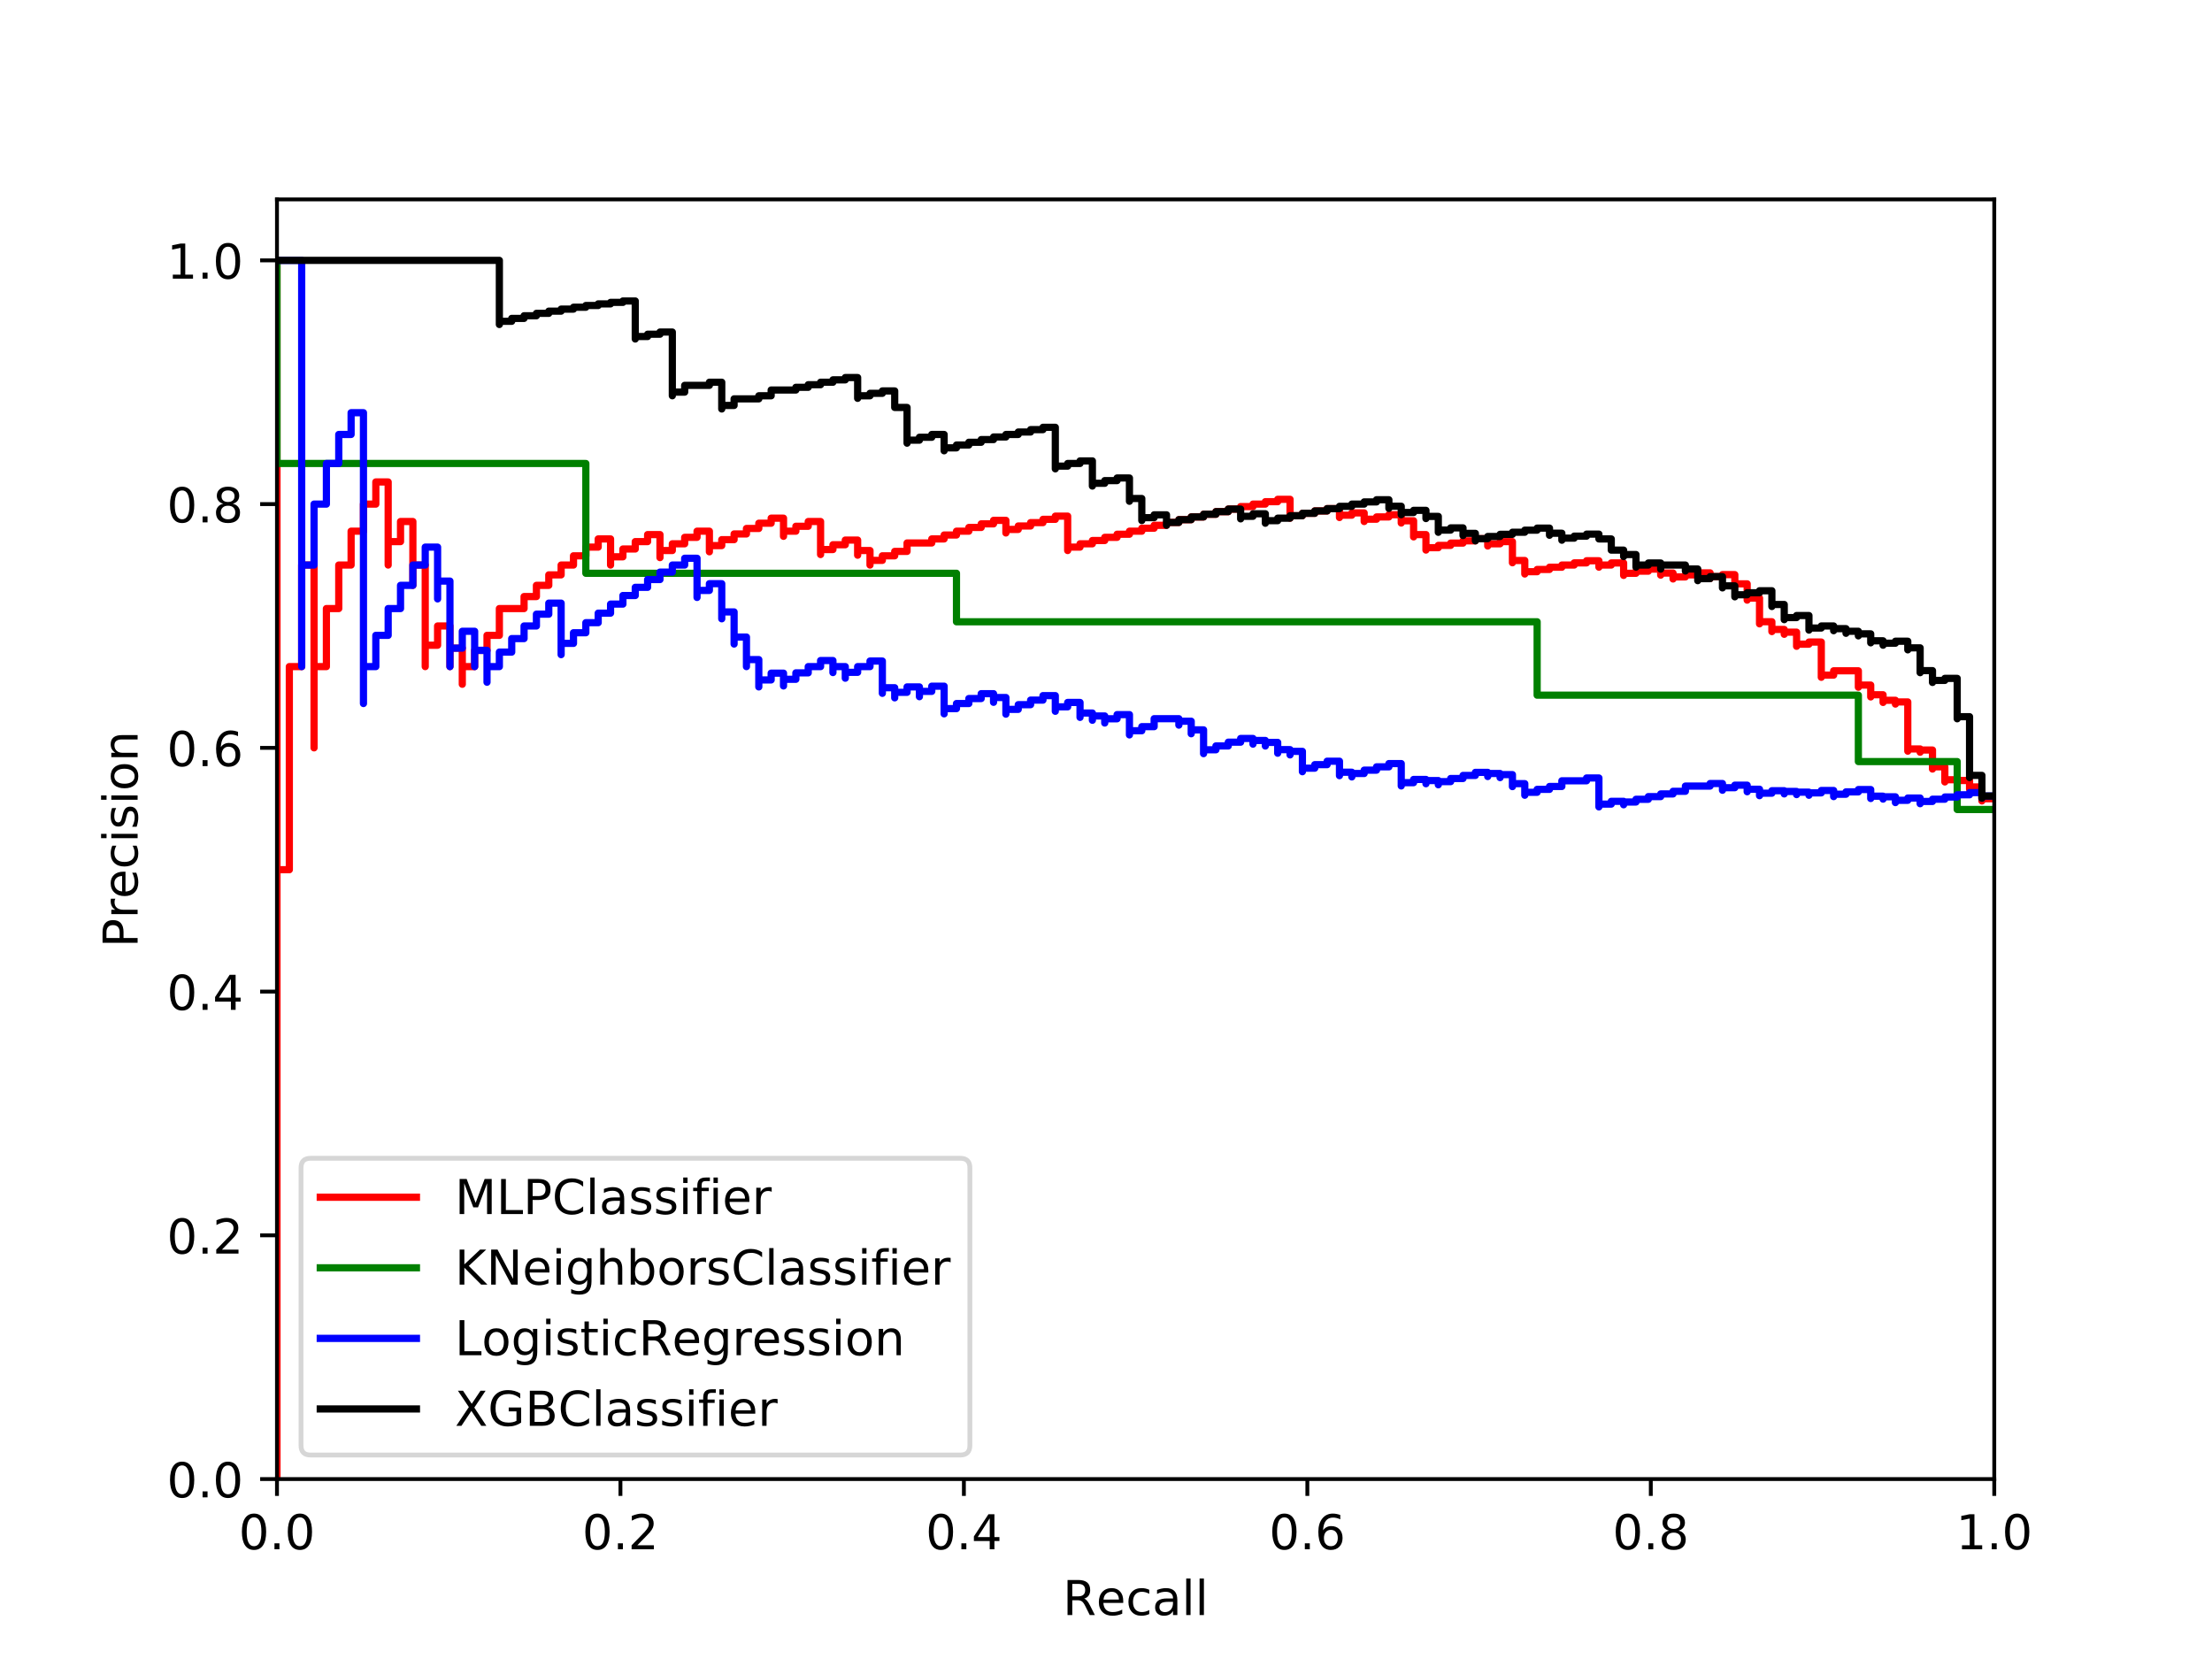 <?xml version="1.0" encoding="utf-8" standalone="no"?>
<!DOCTYPE svg PUBLIC "-//W3C//DTD SVG 1.1//EN"
  "http://www.w3.org/Graphics/SVG/1.1/DTD/svg11.dtd">
<!-- Created with matplotlib (http://matplotlib.org/) -->
<svg height="345pt" version="1.1" viewBox="0 0 460 345" width="460pt" xmlns="http://www.w3.org/2000/svg" xmlns:xlink="http://www.w3.org/1999/xlink">
 <defs>
  <style type="text/css">
*{stroke-linecap:butt;stroke-linejoin:round;}
  </style>
 </defs>
 <g id="figure_1">
  <g id="patch_1">
   <path d="M 0 345.6 
L 460.8 345.6 
L 460.8 0 
L 0 0 
z
" style="fill:#ffffff;"/>
  </g>
  <g id="axes_1">
   <g id="patch_2">
    <path d="M 57.6 307.584 
L 414.72 307.584 
L 414.72 41.472 
L 57.6 41.472 
z
" style="fill:#ffffff;"/>
   </g>
   <g id="matplotlib.axis_1">
    <g id="xtick_1">
     <g id="line2d_1">
      <defs>
       <path d="M 0 0 
L 0 3.5 
" id="m4ebba01c70" style="stroke:#000000;stroke-width:0.8;"/>
      </defs>
      <g>
       <use style="stroke:#000000;stroke-width:0.8;" x="57.6" xlink:href="#m4ebba01c70" y="307.584"/>
      </g>
     </g>
     <g id="text_1">
      <!-- 0.0 -->
      <defs>
       <path d="M 31.781 66.406 
Q 24.172 66.406 20.328 58.906 
Q 16.5 51.422 16.5 36.375 
Q 16.5 21.391 20.328 13.891 
Q 24.172 6.391 31.781 6.391 
Q 39.453 6.391 43.281 13.891 
Q 47.125 21.391 47.125 36.375 
Q 47.125 51.422 43.281 58.906 
Q 39.453 66.406 31.781 66.406 
M 31.781 74.219 
Q 44.047 74.219 50.516 64.516 
Q 56.984 54.828 56.984 36.375 
Q 56.984 17.969 50.516 8.266 
Q 44.047 -1.422 31.781 -1.422 
Q 19.531 -1.422 13.062 8.266 
Q 6.594 17.969 6.594 36.375 
Q 6.594 54.828 13.062 64.516 
Q 19.531 74.219 31.781 74.219 
" id="DejaVuSans-30"/>
       <path d="M 10.688 12.406 
L 21 12.406 
L 21 0 
L 10.688 0 
z
" id="DejaVuSans-2e"/>
      </defs>
      <g transform="translate(49.648 322.182)scale(0.1 -0.1)">
       <use xlink:href="#DejaVuSans-30"/>
       <use x="63.623" xlink:href="#DejaVuSans-2e"/>
       <use x="95.41" xlink:href="#DejaVuSans-30"/>
      </g>
     </g>
    </g>
    <g id="xtick_2">
     <g id="line2d_2">
      <g>
       <use style="stroke:#000000;stroke-width:0.8;" x="129.024" xlink:href="#m4ebba01c70" y="307.584"/>
      </g>
     </g>
     <g id="text_2">
      <!-- 0.2 -->
      <defs>
       <path d="M 19.188 8.297 
L 53.609 8.297 
L 53.609 0 
L 7.328 0 
L 7.328 8.297 
Q 12.938 14.109 22.625 23.891 
Q 32.328 33.688 34.812 36.531 
Q 39.547 41.844 41.422 45.531 
Q 43.312 49.219 43.312 52.781 
Q 43.312 58.594 39.234 62.25 
Q 35.156 65.922 28.609 65.922 
Q 23.969 65.922 18.812 64.312 
Q 13.672 62.703 7.812 59.422 
L 7.812 69.391 
Q 13.766 71.781 18.938 73 
Q 24.125 74.219 28.422 74.219 
Q 39.75 74.219 46.484 68.547 
Q 53.219 62.891 53.219 53.422 
Q 53.219 48.922 51.531 44.891 
Q 49.859 40.875 45.406 35.406 
Q 44.188 33.984 37.641 27.219 
Q 31.109 20.453 19.188 8.297 
" id="DejaVuSans-32"/>
      </defs>
      <g transform="translate(121.072 322.182)scale(0.1 -0.1)">
       <use xlink:href="#DejaVuSans-30"/>
       <use x="63.623" xlink:href="#DejaVuSans-2e"/>
       <use x="95.41" xlink:href="#DejaVuSans-32"/>
      </g>
     </g>
    </g>
    <g id="xtick_3">
     <g id="line2d_3">
      <g>
       <use style="stroke:#000000;stroke-width:0.8;" x="200.448" xlink:href="#m4ebba01c70" y="307.584"/>
      </g>
     </g>
     <g id="text_3">
      <!-- 0.4 -->
      <defs>
       <path d="M 37.797 64.312 
L 12.891 25.391 
L 37.797 25.391 
z
M 35.203 72.906 
L 47.609 72.906 
L 47.609 25.391 
L 58.016 25.391 
L 58.016 17.188 
L 47.609 17.188 
L 47.609 0 
L 37.797 0 
L 37.797 17.188 
L 4.891 17.188 
L 4.891 26.703 
z
" id="DejaVuSans-34"/>
      </defs>
      <g transform="translate(192.496 322.182)scale(0.1 -0.1)">
       <use xlink:href="#DejaVuSans-30"/>
       <use x="63.623" xlink:href="#DejaVuSans-2e"/>
       <use x="95.41" xlink:href="#DejaVuSans-34"/>
      </g>
     </g>
    </g>
    <g id="xtick_4">
     <g id="line2d_4">
      <g>
       <use style="stroke:#000000;stroke-width:0.8;" x="271.872" xlink:href="#m4ebba01c70" y="307.584"/>
      </g>
     </g>
     <g id="text_4">
      <!-- 0.6 -->
      <defs>
       <path d="M 33.016 40.375 
Q 26.375 40.375 22.484 35.828 
Q 18.609 31.297 18.609 23.391 
Q 18.609 15.531 22.484 10.953 
Q 26.375 6.391 33.016 6.391 
Q 39.656 6.391 43.531 10.953 
Q 47.406 15.531 47.406 23.391 
Q 47.406 31.297 43.531 35.828 
Q 39.656 40.375 33.016 40.375 
M 52.594 71.297 
L 52.594 62.312 
Q 48.875 64.062 45.094 64.984 
Q 41.312 65.922 37.594 65.922 
Q 27.828 65.922 22.672 59.328 
Q 17.531 52.734 16.797 39.406 
Q 19.672 43.656 24.016 45.922 
Q 28.375 48.188 33.594 48.188 
Q 44.578 48.188 50.953 41.516 
Q 57.328 34.859 57.328 23.391 
Q 57.328 12.156 50.688 5.359 
Q 44.047 -1.422 33.016 -1.422 
Q 20.359 -1.422 13.672 8.266 
Q 6.984 17.969 6.984 36.375 
Q 6.984 53.656 15.188 63.938 
Q 23.391 74.219 37.203 74.219 
Q 40.922 74.219 44.703 73.484 
Q 48.484 72.75 52.594 71.297 
" id="DejaVuSans-36"/>
      </defs>
      <g transform="translate(263.92 322.182)scale(0.1 -0.1)">
       <use xlink:href="#DejaVuSans-30"/>
       <use x="63.623" xlink:href="#DejaVuSans-2e"/>
       <use x="95.41" xlink:href="#DejaVuSans-36"/>
      </g>
     </g>
    </g>
    <g id="xtick_5">
     <g id="line2d_5">
      <g>
       <use style="stroke:#000000;stroke-width:0.8;" x="343.296" xlink:href="#m4ebba01c70" y="307.584"/>
      </g>
     </g>
     <g id="text_5">
      <!-- 0.8 -->
      <defs>
       <path d="M 31.781 34.625 
Q 24.75 34.625 20.719 30.859 
Q 16.703 27.094 16.703 20.516 
Q 16.703 13.922 20.719 10.156 
Q 24.75 6.391 31.781 6.391 
Q 38.812 6.391 42.859 10.172 
Q 46.922 13.969 46.922 20.516 
Q 46.922 27.094 42.891 30.859 
Q 38.875 34.625 31.781 34.625 
M 21.922 38.812 
Q 15.578 40.375 12.031 44.719 
Q 8.5 49.078 8.5 55.328 
Q 8.5 64.062 14.719 69.141 
Q 20.953 74.219 31.781 74.219 
Q 42.672 74.219 48.875 69.141 
Q 55.078 64.062 55.078 55.328 
Q 55.078 49.078 51.531 44.719 
Q 48 40.375 41.703 38.812 
Q 48.828 37.156 52.797 32.312 
Q 56.781 27.484 56.781 20.516 
Q 56.781 9.906 50.312 4.234 
Q 43.844 -1.422 31.781 -1.422 
Q 19.734 -1.422 13.25 4.234 
Q 6.781 9.906 6.781 20.516 
Q 6.781 27.484 10.781 32.312 
Q 14.797 37.156 21.922 38.812 
M 18.312 54.391 
Q 18.312 48.734 21.844 45.562 
Q 25.391 42.391 31.781 42.391 
Q 38.141 42.391 41.719 45.562 
Q 45.312 48.734 45.312 54.391 
Q 45.312 60.062 41.719 63.234 
Q 38.141 66.406 31.781 66.406 
Q 25.391 66.406 21.844 63.234 
Q 18.312 60.062 18.312 54.391 
" id="DejaVuSans-38"/>
      </defs>
      <g transform="translate(335.344 322.182)scale(0.1 -0.1)">
       <use xlink:href="#DejaVuSans-30"/>
       <use x="63.623" xlink:href="#DejaVuSans-2e"/>
       <use x="95.41" xlink:href="#DejaVuSans-38"/>
      </g>
     </g>
    </g>
    <g id="xtick_6">
     <g id="line2d_6">
      <g>
       <use style="stroke:#000000;stroke-width:0.8;" x="414.72" xlink:href="#m4ebba01c70" y="307.584"/>
      </g>
     </g>
     <g id="text_6">
      <!-- 1.0 -->
      <defs>
       <path d="M 12.406 8.297 
L 28.516 8.297 
L 28.516 63.922 
L 10.984 60.406 
L 10.984 69.391 
L 28.422 72.906 
L 38.281 72.906 
L 38.281 8.297 
L 54.391 8.297 
L 54.391 0 
L 12.406 0 
z
" id="DejaVuSans-31"/>
      </defs>
      <g transform="translate(406.768 322.182)scale(0.1 -0.1)">
       <use xlink:href="#DejaVuSans-31"/>
       <use x="63.623" xlink:href="#DejaVuSans-2e"/>
       <use x="95.41" xlink:href="#DejaVuSans-30"/>
      </g>
     </g>
    </g>
    <g id="text_7">
     <!-- Recall -->
     <defs>
      <path d="M 44.391 34.188 
Q 47.562 33.109 50.562 29.594 
Q 53.562 26.078 56.594 19.922 
L 66.609 0 
L 56 0 
L 46.688 18.703 
Q 43.062 26.031 39.672 28.422 
Q 36.281 30.812 30.422 30.812 
L 19.672 30.812 
L 19.672 0 
L 9.812 0 
L 9.812 72.906 
L 32.078 72.906 
Q 44.578 72.906 50.734 67.672 
Q 56.891 62.453 56.891 51.906 
Q 56.891 45.016 53.688 40.469 
Q 50.484 35.938 44.391 34.188 
M 19.672 64.797 
L 19.672 38.922 
L 32.078 38.922 
Q 39.203 38.922 42.844 42.219 
Q 46.484 45.516 46.484 51.906 
Q 46.484 58.297 42.844 61.547 
Q 39.203 64.797 32.078 64.797 
z
" id="DejaVuSans-52"/>
      <path d="M 56.203 29.594 
L 56.203 25.203 
L 14.891 25.203 
Q 15.484 15.922 20.484 11.062 
Q 25.484 6.203 34.422 6.203 
Q 39.594 6.203 44.453 7.469 
Q 49.312 8.734 54.109 11.281 
L 54.109 2.781 
Q 49.266 0.734 44.188 -0.344 
Q 39.109 -1.422 33.891 -1.422 
Q 20.797 -1.422 13.156 6.188 
Q 5.516 13.812 5.516 26.812 
Q 5.516 40.234 12.766 48.109 
Q 20.016 56 32.328 56 
Q 43.359 56 49.781 48.891 
Q 56.203 41.797 56.203 29.594 
M 47.219 32.234 
Q 47.125 39.594 43.094 43.984 
Q 39.062 48.391 32.422 48.391 
Q 24.906 48.391 20.391 44.141 
Q 15.875 39.891 15.188 32.172 
z
" id="DejaVuSans-65"/>
      <path d="M 48.781 52.594 
L 48.781 44.188 
Q 44.969 46.297 41.141 47.344 
Q 37.312 48.391 33.406 48.391 
Q 24.656 48.391 19.812 42.844 
Q 14.984 37.312 14.984 27.297 
Q 14.984 17.281 19.812 11.734 
Q 24.656 6.203 33.406 6.203 
Q 37.312 6.203 41.141 7.25 
Q 44.969 8.297 48.781 10.406 
L 48.781 2.094 
Q 45.016 0.344 40.984 -0.531 
Q 36.969 -1.422 32.422 -1.422 
Q 20.062 -1.422 12.781 6.344 
Q 5.516 14.109 5.516 27.297 
Q 5.516 40.672 12.859 48.328 
Q 20.219 56 33.016 56 
Q 37.156 56 41.109 55.141 
Q 45.062 54.297 48.781 52.594 
" id="DejaVuSans-63"/>
      <path d="M 34.281 27.484 
Q 23.391 27.484 19.188 25 
Q 14.984 22.516 14.984 16.5 
Q 14.984 11.719 18.141 8.906 
Q 21.297 6.109 26.703 6.109 
Q 34.188 6.109 38.703 11.406 
Q 43.219 16.703 43.219 25.484 
L 43.219 27.484 
z
M 52.203 31.203 
L 52.203 0 
L 43.219 0 
L 43.219 8.297 
Q 40.141 3.328 35.547 0.953 
Q 30.953 -1.422 24.312 -1.422 
Q 15.922 -1.422 10.953 3.297 
Q 6 8.016 6 15.922 
Q 6 25.141 12.172 29.828 
Q 18.359 34.516 30.609 34.516 
L 43.219 34.516 
L 43.219 35.406 
Q 43.219 41.609 39.141 45 
Q 35.062 48.391 27.688 48.391 
Q 23 48.391 18.547 47.266 
Q 14.109 46.141 10.016 43.891 
L 10.016 52.203 
Q 14.938 54.109 19.578 55.047 
Q 24.219 56 28.609 56 
Q 40.484 56 46.344 49.844 
Q 52.203 43.703 52.203 31.203 
" id="DejaVuSans-61"/>
      <path d="M 9.422 75.984 
L 18.406 75.984 
L 18.406 0 
L 9.422 0 
z
" id="DejaVuSans-6c"/>
     </defs>
     <g transform="translate(221.021 335.861)scale(0.1 -0.1)">
      <use xlink:href="#DejaVuSans-52"/>
      <use x="69.42" xlink:href="#DejaVuSans-65"/>
      <use x="130.943" xlink:href="#DejaVuSans-63"/>
      <use x="185.924" xlink:href="#DejaVuSans-61"/>
      <use x="247.203" xlink:href="#DejaVuSans-6c"/>
      <use x="274.986" xlink:href="#DejaVuSans-6c"/>
     </g>
    </g>
   </g>
   <g id="matplotlib.axis_2">
    <g id="ytick_1">
     <g id="line2d_7">
      <defs>
       <path d="M 0 0 
L -3.5 0 
" id="m6cf9cb73bc" style="stroke:#000000;stroke-width:0.8;"/>
      </defs>
      <g>
       <use style="stroke:#000000;stroke-width:0.8;" x="57.6" xlink:href="#m6cf9cb73bc" y="307.584"/>
      </g>
     </g>
     <g id="text_8">
      <!-- 0.0 -->
      <g transform="translate(34.697 311.383)scale(0.1 -0.1)">
       <use xlink:href="#DejaVuSans-30"/>
       <use x="63.623" xlink:href="#DejaVuSans-2e"/>
       <use x="95.41" xlink:href="#DejaVuSans-30"/>
      </g>
     </g>
    </g>
    <g id="ytick_2">
     <g id="line2d_8">
      <g>
       <use style="stroke:#000000;stroke-width:0.8;" x="57.6" xlink:href="#m6cf9cb73bc" y="256.896"/>
      </g>
     </g>
     <g id="text_9">
      <!-- 0.2 -->
      <g transform="translate(34.697 260.695)scale(0.1 -0.1)">
       <use xlink:href="#DejaVuSans-30"/>
       <use x="63.623" xlink:href="#DejaVuSans-2e"/>
       <use x="95.41" xlink:href="#DejaVuSans-32"/>
      </g>
     </g>
    </g>
    <g id="ytick_3">
     <g id="line2d_9">
      <g>
       <use style="stroke:#000000;stroke-width:0.8;" x="57.6" xlink:href="#m6cf9cb73bc" y="206.208"/>
      </g>
     </g>
     <g id="text_10">
      <!-- 0.4 -->
      <g transform="translate(34.697 210.007)scale(0.1 -0.1)">
       <use xlink:href="#DejaVuSans-30"/>
       <use x="63.623" xlink:href="#DejaVuSans-2e"/>
       <use x="95.41" xlink:href="#DejaVuSans-34"/>
      </g>
     </g>
    </g>
    <g id="ytick_4">
     <g id="line2d_10">
      <g>
       <use style="stroke:#000000;stroke-width:0.8;" x="57.6" xlink:href="#m6cf9cb73bc" y="155.52"/>
      </g>
     </g>
     <g id="text_11">
      <!-- 0.6 -->
      <g transform="translate(34.697 159.319)scale(0.1 -0.1)">
       <use xlink:href="#DejaVuSans-30"/>
       <use x="63.623" xlink:href="#DejaVuSans-2e"/>
       <use x="95.41" xlink:href="#DejaVuSans-36"/>
      </g>
     </g>
    </g>
    <g id="ytick_5">
     <g id="line2d_11">
      <g>
       <use style="stroke:#000000;stroke-width:0.8;" x="57.6" xlink:href="#m6cf9cb73bc" y="104.832"/>
      </g>
     </g>
     <g id="text_12">
      <!-- 0.8 -->
      <g transform="translate(34.697 108.631)scale(0.1 -0.1)">
       <use xlink:href="#DejaVuSans-30"/>
       <use x="63.623" xlink:href="#DejaVuSans-2e"/>
       <use x="95.41" xlink:href="#DejaVuSans-38"/>
      </g>
     </g>
    </g>
    <g id="ytick_6">
     <g id="line2d_12">
      <g>
       <use style="stroke:#000000;stroke-width:0.8;" x="57.6" xlink:href="#m6cf9cb73bc" y="54.144"/>
      </g>
     </g>
     <g id="text_13">
      <!-- 1.0 -->
      <g transform="translate(34.697 57.943)scale(0.1 -0.1)">
       <use xlink:href="#DejaVuSans-31"/>
       <use x="63.623" xlink:href="#DejaVuSans-2e"/>
       <use x="95.41" xlink:href="#DejaVuSans-30"/>
      </g>
     </g>
    </g>
    <g id="text_14">
     <!-- Precision -->
     <defs>
      <path d="M 19.672 64.797 
L 19.672 37.406 
L 32.078 37.406 
Q 38.969 37.406 42.719 40.969 
Q 46.484 44.531 46.484 51.125 
Q 46.484 57.672 42.719 61.234 
Q 38.969 64.797 32.078 64.797 
z
M 9.812 72.906 
L 32.078 72.906 
Q 44.344 72.906 50.609 67.359 
Q 56.891 61.812 56.891 51.125 
Q 56.891 40.328 50.609 34.812 
Q 44.344 29.297 32.078 29.297 
L 19.672 29.297 
L 19.672 0 
L 9.812 0 
z
" id="DejaVuSans-50"/>
      <path d="M 41.109 46.297 
Q 39.594 47.172 37.812 47.578 
Q 36.031 48 33.891 48 
Q 26.266 48 22.188 43.047 
Q 18.109 38.094 18.109 28.812 
L 18.109 0 
L 9.078 0 
L 9.078 54.688 
L 18.109 54.688 
L 18.109 46.188 
Q 20.953 51.172 25.484 53.578 
Q 30.031 56 36.531 56 
Q 37.453 56 38.578 55.875 
Q 39.703 55.766 41.062 55.516 
z
" id="DejaVuSans-72"/>
      <path d="M 9.422 54.688 
L 18.406 54.688 
L 18.406 0 
L 9.422 0 
z
M 9.422 75.984 
L 18.406 75.984 
L 18.406 64.594 
L 9.422 64.594 
z
" id="DejaVuSans-69"/>
      <path d="M 44.281 53.078 
L 44.281 44.578 
Q 40.484 46.531 36.375 47.5 
Q 32.281 48.484 27.875 48.484 
Q 21.188 48.484 17.844 46.438 
Q 14.5 44.391 14.5 40.281 
Q 14.5 37.156 16.891 35.375 
Q 19.281 33.594 26.516 31.984 
L 29.594 31.297 
Q 39.156 29.25 43.188 25.516 
Q 47.219 21.781 47.219 15.094 
Q 47.219 7.469 41.188 3.016 
Q 35.156 -1.422 24.609 -1.422 
Q 20.219 -1.422 15.453 -0.562 
Q 10.688 0.297 5.422 2 
L 5.422 11.281 
Q 10.406 8.688 15.234 7.391 
Q 20.062 6.109 24.812 6.109 
Q 31.156 6.109 34.562 8.281 
Q 37.984 10.453 37.984 14.406 
Q 37.984 18.062 35.516 20.016 
Q 33.062 21.969 24.703 23.781 
L 21.578 24.516 
Q 13.234 26.266 9.516 29.906 
Q 5.812 33.547 5.812 39.891 
Q 5.812 47.609 11.281 51.797 
Q 16.75 56 26.812 56 
Q 31.781 56 36.172 55.266 
Q 40.578 54.547 44.281 53.078 
" id="DejaVuSans-73"/>
      <path d="M 30.609 48.391 
Q 23.391 48.391 19.188 42.75 
Q 14.984 37.109 14.984 27.297 
Q 14.984 17.484 19.156 11.844 
Q 23.344 6.203 30.609 6.203 
Q 37.797 6.203 41.984 11.859 
Q 46.188 17.531 46.188 27.297 
Q 46.188 37.016 41.984 42.703 
Q 37.797 48.391 30.609 48.391 
M 30.609 56 
Q 42.328 56 49.016 48.375 
Q 55.719 40.766 55.719 27.297 
Q 55.719 13.875 49.016 6.219 
Q 42.328 -1.422 30.609 -1.422 
Q 18.844 -1.422 12.172 6.219 
Q 5.516 13.875 5.516 27.297 
Q 5.516 40.766 12.172 48.375 
Q 18.844 56 30.609 56 
" id="DejaVuSans-6f"/>
      <path d="M 54.891 33.016 
L 54.891 0 
L 45.906 0 
L 45.906 32.719 
Q 45.906 40.484 42.875 44.328 
Q 39.844 48.188 33.797 48.188 
Q 26.516 48.188 22.312 43.547 
Q 18.109 38.922 18.109 30.906 
L 18.109 0 
L 9.078 0 
L 9.078 54.688 
L 18.109 54.688 
L 18.109 46.188 
Q 21.344 51.125 25.703 53.562 
Q 30.078 56 35.797 56 
Q 45.219 56 50.047 50.172 
Q 54.891 44.344 54.891 33.016 
" id="DejaVuSans-6e"/>
     </defs>
     <g transform="translate(28.617 197.033)rotate(-90)scale(0.1 -0.1)">
      <use xlink:href="#DejaVuSans-50"/>
      <use x="60.287" xlink:href="#DejaVuSans-72"/>
      <use x="101.369" xlink:href="#DejaVuSans-65"/>
      <use x="162.893" xlink:href="#DejaVuSans-63"/>
      <use x="217.873" xlink:href="#DejaVuSans-69"/>
      <use x="245.656" xlink:href="#DejaVuSans-73"/>
      <use x="297.756" xlink:href="#DejaVuSans-69"/>
      <use x="325.539" xlink:href="#DejaVuSans-6f"/>
      <use x="386.721" xlink:href="#DejaVuSans-6e"/>
     </g>
    </g>
   </g>
   <g id="line2d_13">
    <path clip-path="url(#p1c5f6241bf)" d="M 414.72 166.105 
L 412.151 166.105 
L 412.151 166.557 
L 412.151 166.557 
L 412.151 166.557 
L 412.151 163.655 
L 409.582 163.655 
L 409.582 164.108 
L 409.582 164.108 
L 409.582 164.108 
L 409.582 162.307 
L 407.012 162.307 
L 407.012 162.761 
L 407.012 162.761 
L 407.012 162.761 
L 407.012 162.15 
L 404.443 162.15 
L 404.443 162.608 
L 404.443 162.608 
L 404.443 162.608 
L 404.443 159.47 
L 401.874 159.47 
L 401.874 159.928 
L 401.874 159.928 
L 401.874 159.928 
L 401.874 155.973 
L 399.305 155.973 
L 399.305 156.429 
L 399.305 156.429 
L 399.305 156.429 
L 399.305 155.748 
L 396.736 155.748 
L 396.736 156.208 
L 396.736 156.208 
L 396.736 156.208 
L 396.736 145.97 
L 394.166 145.97 
L 394.166 146.416 
L 394.166 146.416 
L 394.166 146.416 
L 394.166 145.63 
L 391.597 145.63 
L 391.597 146.078 
L 391.597 146.078 
L 391.597 146.078 
L 391.597 144.479 
L 389.028 144.479 
L 389.028 144.928 
L 389.028 144.928 
L 389.028 144.928 
L 389.028 142.464 
L 386.459 142.464 
L 386.459 142.912 
L 386.459 142.912 
L 386.459 142.912 
L 386.459 139.499 
L 381.32 139.499 
L 381.32 140.393 
L 378.751 140.393 
L 378.751 140.847 
L 378.751 140.847 
L 378.751 140.847 
L 378.751 133.518 
L 376.182 133.518 
L 376.182 133.957 
L 373.613 133.957 
L 373.613 134.4 
L 373.613 134.4 
L 373.613 134.4 
L 373.613 131.465 
L 371.043 131.465 
L 371.043 131.904 
L 371.043 131.904 
L 371.043 131.904 
L 371.043 130.9 
L 368.474 130.9 
L 368.474 131.341 
L 368.474 131.341 
L 368.474 131.341 
L 368.474 129.292 
L 365.905 129.292 
L 365.905 129.731 
L 365.905 129.731 
L 365.905 129.731 
L 365.905 124.374 
L 363.336 124.374 
L 363.336 124.8 
L 363.336 124.8 
L 363.336 124.8 
L 363.336 121.415 
L 360.767 121.415 
L 360.767 121.833 
L 360.767 121.833 
L 360.767 121.833 
L 360.767 119.496 
L 358.197 119.496 
L 358.197 119.91 
L 355.628 119.91 
L 355.628 120.329 
L 355.628 120.329 
L 355.628 120.329 
L 355.628 119.129 
L 353.059 119.129 
L 353.059 119.548 
L 350.49 119.548 
L 350.49 119.973 
L 347.921 119.973 
L 347.921 120.403 
L 347.921 120.403 
L 347.921 120.403 
L 347.921 119.171 
L 345.351 119.171 
L 345.351 119.602 
L 345.351 119.602 
L 345.351 119.602 
L 345.351 118.349 
L 342.782 118.349 
L 342.782 118.78 
L 340.213 118.78 
L 340.213 119.216 
L 337.644 119.216 
L 337.644 119.659 
L 337.644 119.659 
L 337.644 119.659 
L 337.644 117.067 
L 335.075 117.067 
L 335.075 117.504 
L 332.505 117.504 
L 332.505 117.947 
L 332.505 117.947 
L 332.505 117.947 
L 332.505 116.612 
L 329.936 116.612 
L 329.936 117.055 
L 327.367 117.055 
L 327.367 117.504 
L 324.798 117.504 
L 324.798 117.96 
L 322.228 117.96 
L 322.228 118.422 
L 319.659 118.422 
L 319.659 118.891 
L 317.09 118.891 
L 317.09 119.368 
L 317.09 119.368 
L 317.09 119.368 
L 317.09 116.558 
L 314.521 116.558 
L 314.521 117.028 
L 314.521 117.028 
L 314.521 117.028 
L 314.521 112.63 
L 311.952 112.63 
L 311.952 113.084 
L 309.382 113.084 
L 309.382 113.544 
L 309.382 113.544 
L 309.382 113.544 
L 309.382 112.016 
L 306.813 112.016 
L 306.813 112.475 
L 304.244 112.475 
L 304.244 112.942 
L 301.675 112.942 
L 301.675 113.416 
L 299.106 113.416 
L 299.106 113.898 
L 296.536 113.898 
L 296.536 114.388 
L 296.536 114.388 
L 296.536 114.388 
L 296.536 111.168 
L 293.967 111.168 
L 293.967 111.647 
L 293.967 111.647 
L 293.967 111.647 
L 293.967 108.298 
L 291.398 108.298 
L 291.398 108.765 
L 291.398 108.765 
L 291.398 108.765 
L 291.398 107.036 
L 288.829 107.036 
L 288.829 107.5 
L 286.26 107.5 
L 286.26 107.972 
L 283.69 107.972 
L 283.69 108.453 
L 283.69 108.453 
L 283.69 108.453 
L 283.69 106.659 
L 281.121 106.659 
L 281.121 107.136 
L 278.552 107.136 
L 278.552 107.622 
L 278.552 107.622 
L 278.552 107.622 
L 278.552 105.771 
L 275.983 105.771 
L 275.983 106.253 
L 273.414 106.253 
L 273.414 106.745 
L 270.844 106.745 
L 270.844 107.246 
L 268.275 107.246 
L 268.275 107.756 
L 268.275 107.756 
L 268.275 107.756 
L 268.275 103.838 
L 265.706 103.838 
L 265.706 104.33 
L 263.137 104.33 
L 263.137 104.832 
L 260.567 104.832 
L 260.567 105.344 
L 257.998 105.344 
L 257.998 105.866 
L 255.429 105.866 
L 255.429 106.4 
L 252.86 106.4 
L 252.86 106.944 
L 250.291 106.944 
L 250.291 107.5 
L 247.721 107.5 
L 247.721 108.067 
L 245.152 108.067 
L 245.152 108.647 
L 242.583 108.647 
L 242.583 109.24 
L 240.014 109.24 
L 240.014 109.845 
L 237.445 109.845 
L 237.445 110.464 
L 234.875 110.464 
L 234.875 111.097 
L 232.306 111.097 
L 232.306 111.744 
L 229.737 111.744 
L 229.737 112.406 
L 227.168 112.406 
L 227.168 113.084 
L 224.599 113.084 
L 224.599 113.777 
L 222.029 113.777 
L 222.029 114.487 
L 222.029 114.487 
L 222.029 114.487 
L 222.029 107.335 
L 219.46 107.335 
L 219.46 108 
L 216.891 108 
L 216.891 108.682 
L 214.322 108.682 
L 214.322 109.381 
L 211.753 109.381 
L 211.753 110.098 
L 209.183 110.098 
L 209.183 110.835 
L 209.183 110.835 
L 209.183 110.835 
L 209.183 108.211 
L 206.614 108.211 
L 206.614 108.942 
L 204.045 108.942 
L 204.045 109.692 
L 201.476 109.692 
L 201.476 110.464 
L 198.906 110.464 
L 198.906 111.257 
L 196.337 111.257 
L 196.337 112.073 
L 193.768 112.073 
L 193.768 112.913 
L 188.63 112.913 
L 188.63 114.667 
L 186.06 114.667 
L 186.06 115.584 
L 183.491 115.584 
L 183.491 116.529 
L 180.922 116.529 
L 180.922 117.504 
L 180.922 117.504 
L 180.922 117.504 
L 180.922 114.487 
L 178.353 114.487 
L 178.353 115.46 
L 178.353 115.46 
L 178.353 115.46 
L 178.353 112.311 
L 175.784 112.311 
L 175.784 113.28 
L 173.214 113.28 
L 173.214 114.282 
L 170.645 114.282 
L 170.645 115.319 
L 170.645 115.319 
L 170.645 115.319 
L 170.645 108.453 
L 168.076 108.453 
L 168.076 109.44 
L 165.507 109.44 
L 165.507 110.464 
L 162.938 110.464 
L 162.938 111.527 
L 162.938 111.527 
L 162.938 111.527 
L 162.938 107.756 
L 160.368 107.756 
L 160.368 108.808 
L 157.799 108.808 
L 157.799 109.901 
L 155.23 109.901 
L 155.23 111.039 
L 152.661 111.039 
L 152.661 112.224 
L 150.092 112.224 
L 150.092 113.46 
L 147.522 113.46 
L 147.522 114.749 
L 147.522 114.749 
L 147.522 114.749 
L 147.522 110.464 
L 144.953 110.464 
L 144.953 111.744 
L 142.384 111.744 
L 142.384 113.084 
L 139.815 113.084 
L 139.815 114.487 
L 137.245 114.487 
L 137.245 115.959 
L 137.245 115.959 
L 137.245 115.959 
L 137.245 111.168 
L 134.676 111.168 
L 134.676 112.63 
L 132.107 112.63 
L 132.107 114.169 
L 129.538 114.169 
L 129.538 115.792 
L 126.969 115.792 
L 126.969 117.504 
L 126.969 117.504 
L 126.969 117.504 
L 126.969 112.073 
L 124.399 112.073 
L 124.399 113.777 
L 121.83 113.777 
L 121.83 115.584 
L 119.261 115.584 
L 119.261 117.504 
L 116.692 117.504 
L 116.692 119.548 
L 114.123 119.548 
L 114.123 121.728 
L 111.553 121.728 
L 111.553 124.058 
L 108.984 124.058 
L 108.984 126.555 
L 103.846 126.555 
L 103.846 132.126 
L 101.277 132.126 
L 101.277 135.245 
L 98.707 135.245 
L 98.707 138.624 
L 96.138 138.624 
L 96.138 142.297 
L 96.138 142.297 
L 96.138 142.297 
L 96.138 134.784 
L 93.569 134.784 
L 93.569 138.624 
L 93.569 138.624 
L 93.569 138.624 
L 93.569 130.176 
L 91 130.176 
L 91 134.178 
L 88.431 134.178 
L 88.431 138.624 
L 88.431 138.624 
L 88.431 138.624 
L 88.431 117.504 
L 85.861 117.504 
L 85.861 121.728 
L 85.861 121.728 
L 85.861 121.728 
L 85.861 108.453 
L 83.292 108.453 
L 83.292 112.63 
L 80.723 112.63 
L 80.723 117.504 
L 80.723 117.504 
L 80.723 117.504 
L 80.723 100.224 
L 78.154 100.224 
L 78.154 104.832 
L 75.584 104.832 
L 75.584 110.464 
L 73.015 110.464 
L 73.015 117.504 
L 70.446 117.504 
L 70.446 126.555 
L 67.877 126.555 
L 67.877 138.624 
L 65.308 138.624 
L 65.308 155.52 
L 65.308 155.52 
L 65.308 155.52 
L 65.308 117.504 
L 62.738 117.504 
L 62.738 138.624 
L 60.169 138.624 
L 60.169 180.864 
L 57.6 180.864 
L 57.6 307.584 
L 57.6 307.584 
L 57.6 307.584 
L 57.6 54.144 
L 57.6 54.144 
" style="fill:none;stroke:#ff0000;stroke-linecap:square;stroke-width:1.5;"/>
   </g>
   <g id="line2d_14">
    <path clip-path="url(#p1c5f6241bf)" d="M 414.72 168.342 
L 407.012 168.342 
L 407.012 158.373 
L 386.459 158.373 
L 386.459 144.567 
L 319.659 144.567 
L 319.659 129.302 
L 198.906 129.302 
L 198.906 119.216 
L 121.83 119.216 
L 121.83 96.384 
L 57.6 96.384 
L 57.6 54.144 
" style="fill:none;stroke:#008000;stroke-linecap:square;stroke-width:1.5;"/>
   </g>
   <g id="line2d_15">
    <path clip-path="url(#p1c5f6241bf)" d="M 414.72 165.535 
L 412.151 165.535 
L 412.151 165.986 
L 412.151 165.986 
L 412.151 165.986 
L 412.151 164.83 
L 409.582 164.83 
L 409.582 165.284 
L 407.012 165.284 
L 407.012 165.741 
L 404.443 165.741 
L 404.443 166.202 
L 401.874 166.202 
L 401.874 166.667 
L 399.305 166.667 
L 399.305 167.136 
L 399.305 167.136 
L 399.305 167.136 
L 399.305 165.956 
L 396.736 165.956 
L 396.736 166.428 
L 394.166 166.428 
L 394.166 166.903 
L 394.166 166.903 
L 394.166 166.903 
L 394.166 165.701 
L 391.597 165.701 
L 391.597 166.18 
L 391.597 166.18 
L 391.597 166.18 
L 391.597 165.57 
L 389.028 165.57 
L 389.028 166.053 
L 389.028 166.053 
L 389.028 166.053 
L 389.028 164.19 
L 386.459 164.19 
L 386.459 164.675 
L 383.889 164.675 
L 383.889 165.164 
L 381.32 165.164 
L 381.32 165.658 
L 381.32 165.658 
L 381.32 165.658 
L 381.32 164.385 
L 378.751 164.385 
L 378.751 164.881 
L 376.182 164.881 
L 376.182 165.382 
L 376.182 165.382 
L 376.182 165.382 
L 376.182 164.736 
L 373.613 164.736 
L 373.613 165.241 
L 373.613 165.241 
L 373.613 165.241 
L 373.613 164.588 
L 371.043 164.588 
L 371.043 165.097 
L 371.043 165.097 
L 371.043 165.097 
L 371.043 164.437 
L 368.474 164.437 
L 368.474 164.95 
L 365.905 164.95 
L 365.905 165.468 
L 365.905 165.468 
L 365.905 165.468 
L 365.905 164.127 
L 363.336 164.127 
L 363.336 164.649 
L 363.336 164.649 
L 363.336 164.649 
L 363.336 163.281 
L 360.767 163.281 
L 360.767 163.806 
L 358.197 163.806 
L 358.197 164.335 
L 358.197 164.335 
L 358.197 164.335 
L 358.197 162.938 
L 355.628 162.938 
L 355.628 163.471 
L 350.49 163.471 
L 350.49 164.554 
L 347.921 164.554 
L 347.921 165.103 
L 345.351 165.103 
L 345.351 165.658 
L 342.782 165.658 
L 342.782 166.218 
L 340.213 166.218 
L 340.213 166.784 
L 337.644 166.784 
L 337.644 167.356 
L 337.644 167.356 
L 337.644 167.356 
L 337.644 166.64 
L 335.075 166.64 
L 335.075 167.217 
L 332.505 167.217 
L 332.505 167.8 
L 332.505 167.8 
L 332.505 167.8 
L 332.505 161.788 
L 329.936 161.788 
L 329.936 162.37 
L 324.798 162.37 
L 324.798 163.553 
L 322.228 163.553 
L 322.228 164.154 
L 319.659 164.154 
L 319.659 164.761 
L 317.09 164.761 
L 317.09 165.376 
L 317.09 165.376 
L 317.09 165.376 
L 317.09 162.966 
L 314.521 162.966 
L 314.521 163.584 
L 314.521 163.584 
L 314.521 163.584 
L 314.521 161.087 
L 311.952 161.087 
L 311.952 161.709 
L 311.952 161.709 
L 311.952 161.709 
L 311.952 160.856 
L 309.382 160.856 
L 309.382 161.483 
L 309.382 161.483 
L 309.382 161.483 
L 309.382 160.619 
L 306.813 160.619 
L 306.813 161.253 
L 304.244 161.253 
L 304.244 161.894 
L 301.675 161.894 
L 301.675 162.543 
L 299.106 162.543 
L 299.106 163.2 
L 299.106 163.2 
L 299.106 163.2 
L 299.106 162.32 
L 296.536 162.32 
L 296.536 162.983 
L 296.536 162.983 
L 296.536 162.983 
L 296.536 162.091 
L 293.967 162.091 
L 293.967 162.761 
L 291.398 162.761 
L 291.398 163.44 
L 291.398 163.44 
L 291.398 163.44 
L 291.398 158.79 
L 288.829 158.79 
L 288.829 159.47 
L 286.26 159.47 
L 286.26 160.158 
L 283.69 160.158 
L 283.69 160.856 
L 281.121 160.856 
L 281.121 161.562 
L 281.121 161.562 
L 281.121 161.562 
L 281.121 160.589 
L 278.552 160.589 
L 278.552 161.303 
L 278.552 161.303 
L 278.552 161.303 
L 278.552 158.297 
L 275.983 158.297 
L 275.983 159.016 
L 273.414 159.016 
L 273.414 159.744 
L 270.844 159.744 
L 270.844 160.482 
L 270.844 160.482 
L 270.844 160.482 
L 270.844 156.249 
L 268.275 156.249 
L 268.275 156.989 
L 268.275 156.989 
L 268.275 156.989 
L 268.275 155.89 
L 265.706 155.89 
L 265.706 156.638 
L 265.706 156.638 
L 265.706 156.638 
L 265.706 154.385 
L 263.137 154.385 
L 263.137 155.139 
L 263.137 155.139 
L 263.137 155.139 
L 263.137 153.984 
L 260.567 153.984 
L 260.567 154.746 
L 260.567 154.746 
L 260.567 154.746 
L 260.567 153.57 
L 257.998 153.57 
L 257.998 154.341 
L 255.429 154.341 
L 255.429 155.124 
L 252.86 155.124 
L 252.86 155.919 
L 250.291 155.919 
L 250.291 156.727 
L 250.291 156.727 
L 250.291 156.727 
L 250.291 151.781 
L 247.721 151.781 
L 247.721 152.588 
L 247.721 152.588 
L 247.721 152.588 
L 247.721 149.983 
L 245.152 149.983 
L 245.152 150.795 
L 245.152 150.795 
L 245.152 150.795 
L 245.152 149.455 
L 240.014 149.455 
L 240.014 151.112 
L 237.445 151.112 
L 237.445 151.963 
L 234.875 151.963 
L 234.875 152.829 
L 234.875 152.829 
L 234.875 152.829 
L 234.875 148.608 
L 232.306 148.608 
L 232.306 149.475 
L 229.737 149.475 
L 229.737 150.357 
L 229.737 150.357 
L 229.737 150.357 
L 229.737 148.888 
L 227.168 148.888 
L 227.168 149.782 
L 227.168 149.782 
L 227.168 149.782 
L 227.168 148.279 
L 224.599 148.279 
L 224.599 149.184 
L 224.599 149.184 
L 224.599 149.184 
L 224.599 146.078 
L 222.029 146.078 
L 222.029 146.988 
L 219.46 146.988 
L 219.46 147.917 
L 219.46 147.917 
L 219.46 147.917 
L 219.46 144.658 
L 216.891 144.658 
L 216.891 145.591 
L 214.322 145.591 
L 214.322 146.544 
L 211.753 146.544 
L 211.753 147.517 
L 209.183 147.517 
L 209.183 148.51 
L 209.183 148.51 
L 209.183 148.51 
L 209.183 145.052 
L 206.614 145.052 
L 206.614 146.051 
L 206.614 146.051 
L 206.614 146.051 
L 206.614 144.256 
L 204.045 144.256 
L 204.045 145.268 
L 201.476 145.268 
L 201.476 146.304 
L 198.906 146.304 
L 198.906 147.363 
L 196.337 147.363 
L 196.337 148.447 
L 196.337 148.447 
L 196.337 148.447 
L 196.337 142.695 
L 193.768 142.695 
L 193.768 143.775 
L 191.199 143.775 
L 191.199 144.882 
L 191.199 144.882 
L 191.199 144.882 
L 191.199 142.848 
L 188.63 142.848 
L 188.63 143.971 
L 186.06 143.971 
L 186.06 145.122 
L 186.06 145.122 
L 186.06 145.122 
L 186.06 143.013 
L 183.491 143.013 
L 183.491 144.182 
L 183.491 144.182 
L 183.491 144.182 
L 183.491 137.467 
L 180.922 137.467 
L 180.922 138.624 
L 178.353 138.624 
L 178.353 139.814 
L 175.784 139.814 
L 175.784 141.038 
L 175.784 141.038 
L 175.784 141.038 
L 175.784 138.624 
L 173.214 138.624 
L 173.214 139.866 
L 173.214 139.866 
L 173.214 139.866 
L 173.214 137.363 
L 170.645 137.363 
L 170.645 138.624 
L 168.076 138.624 
L 168.076 139.924 
L 165.507 139.924 
L 165.507 141.264 
L 162.938 141.264 
L 162.938 142.647 
L 162.938 142.647 
L 162.938 142.647 
L 162.938 139.987 
L 160.368 139.987 
L 160.368 141.394 
L 157.799 141.394 
L 157.799 142.848 
L 157.799 142.848 
L 157.799 142.848 
L 157.799 137.167 
L 155.23 137.167 
L 155.23 138.624 
L 155.23 138.624 
L 155.23 138.624 
L 155.23 132.48 
L 152.661 132.48 
L 152.661 133.931 
L 152.661 133.931 
L 152.661 133.931 
L 152.661 127.252 
L 150.092 127.252 
L 150.092 128.685 
L 150.092 128.685 
L 150.092 128.685 
L 150.092 121.383 
L 147.522 121.383 
L 147.522 122.784 
L 144.953 122.784 
L 144.953 124.244 
L 144.953 124.244 
L 144.953 124.244 
L 144.953 116.096 
L 142.384 116.096 
L 142.384 117.504 
L 139.815 117.504 
L 139.815 118.977 
L 137.245 118.977 
L 137.245 120.521 
L 134.676 120.521 
L 134.676 122.14 
L 132.107 122.14 
L 132.107 123.84 
L 129.538 123.84 
L 129.538 125.627 
L 126.969 125.627 
L 126.969 127.508 
L 124.399 127.508 
L 124.399 129.491 
L 121.83 129.491 
L 121.83 131.584 
L 119.261 131.584 
L 119.261 133.797 
L 116.692 133.797 
L 116.692 136.139 
L 116.692 136.139 
L 116.692 136.139 
L 116.692 125.424 
L 114.123 125.424 
L 114.123 127.723 
L 111.553 127.723 
L 111.553 130.176 
L 108.984 130.176 
L 108.984 132.798 
L 106.415 132.798 
L 106.415 135.607 
L 103.846 135.607 
L 103.846 138.624 
L 101.277 138.624 
L 101.277 141.873 
L 101.277 141.873 
L 101.277 141.873 
L 101.277 135.245 
L 98.707 135.245 
L 98.707 138.624 
L 98.707 138.624 
L 98.707 138.624 
L 98.707 131.278 
L 96.138 131.278 
L 96.138 134.784 
L 93.569 134.784 
L 93.569 138.624 
L 93.569 138.624 
L 93.569 138.624 
L 93.569 120.839 
L 91 120.839 
L 91 124.544 
L 91 124.544 
L 91 124.544 
L 91 113.777 
L 88.431 113.777 
L 88.431 117.504 
L 85.861 117.504 
L 85.861 121.728 
L 83.292 121.728 
L 83.292 126.555 
L 80.723 126.555 
L 80.723 132.126 
L 78.154 132.126 
L 78.154 138.624 
L 75.584 138.624 
L 75.584 146.304 
L 75.584 146.304 
L 75.584 146.304 
L 75.584 85.824 
L 73.015 85.824 
L 73.015 90.35 
L 70.446 90.35 
L 70.446 96.384 
L 67.877 96.384 
L 67.877 104.832 
L 65.308 104.832 
L 65.308 117.504 
L 62.738 117.504 
L 62.738 138.624 
L 62.738 138.624 
L 62.738 138.624 
L 62.738 54.144 
L 57.6 54.144 
L 57.6 54.144 
" style="fill:none;stroke:#0000ff;stroke-linecap:square;stroke-width:1.5;"/>
   </g>
   <g id="line2d_16">
    <path clip-path="url(#p1c5f6241bf)" d="M 414.72 165.535 
L 412.151 165.535 
L 412.151 165.986 
L 412.151 165.986 
L 412.151 165.986 
L 412.151 161.246 
L 409.582 161.246 
L 409.582 161.696 
L 409.582 161.696 
L 409.582 161.696 
L 409.582 149.039 
L 407.012 149.039 
L 407.012 149.475 
L 407.012 149.475 
L 407.012 149.475 
L 407.012 141.073 
L 404.443 141.073 
L 404.443 141.495 
L 401.874 141.495 
L 401.874 141.921 
L 401.874 141.921 
L 401.874 141.921 
L 401.874 139.46 
L 399.305 139.46 
L 399.305 139.885 
L 399.305 139.885 
L 399.305 139.885 
L 399.305 134.725 
L 396.736 134.725 
L 396.736 135.14 
L 396.736 135.14 
L 396.736 135.14 
L 396.736 133.344 
L 394.166 133.344 
L 394.166 133.759 
L 391.597 133.759 
L 391.597 134.178 
L 391.597 134.178 
L 391.597 134.178 
L 391.597 133.26 
L 389.028 133.26 
L 389.028 133.681 
L 389.028 133.681 
L 389.028 133.681 
L 389.028 131.811 
L 386.459 131.811 
L 386.459 132.231 
L 386.459 132.231 
L 386.459 132.231 
L 386.459 131.278 
L 383.889 131.278 
L 383.889 131.699 
L 383.889 131.699 
L 383.889 131.699 
L 383.889 130.733 
L 381.32 130.733 
L 381.32 131.156 
L 381.32 131.156 
L 381.32 131.156 
L 381.32 130.176 
L 378.751 130.176 
L 378.751 130.601 
L 376.182 130.601 
L 376.182 131.03 
L 376.182 131.03 
L 376.182 131.03 
L 376.182 128.004 
L 373.613 128.004 
L 373.613 128.428 
L 371.043 128.428 
L 371.043 128.858 
L 371.043 128.858 
L 371.043 128.858 
L 371.043 125.704 
L 368.474 125.704 
L 368.474 126.127 
L 368.474 126.127 
L 368.474 126.127 
L 368.474 122.848 
L 365.905 122.848 
L 365.905 123.264 
L 363.336 123.264 
L 363.336 123.685 
L 360.767 123.685 
L 360.767 124.112 
L 360.767 124.112 
L 360.767 124.112 
L 360.767 121.833 
L 358.197 121.833 
L 358.197 122.256 
L 358.197 122.256 
L 358.197 122.256 
L 358.197 119.91 
L 355.628 119.91 
L 355.628 120.329 
L 353.059 120.329 
L 353.059 120.753 
L 353.059 120.753 
L 353.059 120.753 
L 353.059 118.327 
L 350.49 118.327 
L 350.49 118.746 
L 350.49 118.746 
L 350.49 118.746 
L 350.49 117.504 
L 345.351 117.504 
L 345.351 118.349 
L 345.351 118.349 
L 345.351 118.349 
L 345.351 117.079 
L 342.782 117.079 
L 342.782 117.504 
L 340.213 117.504 
L 340.213 117.935 
L 340.213 117.935 
L 340.213 117.935 
L 340.213 115.319 
L 337.644 115.319 
L 337.644 115.744 
L 337.644 115.744 
L 337.644 115.744 
L 337.644 114.402 
L 335.075 114.402 
L 335.075 112.073 
L 332.505 112.073 
L 332.505 111.076 
L 329.936 111.076 
L 329.936 111.492 
L 327.367 111.492 
L 327.367 111.913 
L 324.798 111.913 
L 324.798 112.341 
L 324.798 112.341 
L 324.798 112.341 
L 324.798 110.884 
L 322.228 110.884 
L 322.228 111.311 
L 322.228 111.311 
L 322.228 111.311 
L 322.228 109.824 
L 319.659 109.824 
L 319.659 110.249 
L 317.09 110.249 
L 317.09 110.681 
L 314.521 110.681 
L 314.521 111.119 
L 311.952 111.119 
L 311.952 111.564 
L 309.382 111.564 
L 309.382 112.016 
L 306.813 112.016 
L 306.813 112.475 
L 306.813 112.475 
L 306.813 112.475 
L 306.813 110.915 
L 304.244 110.915 
L 304.244 111.372 
L 304.244 111.372 
L 304.244 111.372 
L 304.244 109.777 
L 301.675 109.777 
L 301.675 110.233 
L 299.106 110.233 
L 299.106 110.697 
L 299.106 110.697 
L 299.106 110.697 
L 299.106 107.388 
L 296.536 107.388 
L 296.536 107.839 
L 296.536 107.839 
L 296.536 107.839 
L 296.536 106.132 
L 293.967 106.132 
L 293.967 106.58 
L 291.398 106.58 
L 291.398 107.036 
L 291.398 107.036 
L 291.398 107.036 
L 291.398 105.277 
L 288.829 105.277 
L 288.829 105.729 
L 288.829 105.729 
L 288.829 105.729 
L 288.829 103.927 
L 286.26 103.927 
L 286.26 104.375 
L 283.69 104.375 
L 283.69 104.832 
L 281.121 104.832 
L 281.121 105.297 
L 278.552 105.297 
L 278.552 105.771 
L 275.983 105.771 
L 275.983 106.253 
L 273.414 106.253 
L 273.414 106.745 
L 270.844 106.745 
L 270.844 107.246 
L 268.275 107.246 
L 268.275 107.756 
L 265.706 107.756 
L 265.706 108.277 
L 263.137 108.277 
L 263.137 108.808 
L 263.137 108.808 
L 263.137 108.808 
L 263.137 106.839 
L 260.567 106.839 
L 260.567 107.366 
L 257.998 107.366 
L 257.998 107.904 
L 257.998 107.904 
L 257.998 107.904 
L 257.998 105.866 
L 255.429 105.866 
L 255.429 106.4 
L 252.86 106.4 
L 252.86 106.944 
L 250.291 106.944 
L 250.291 107.5 
L 247.721 107.5 
L 247.721 108.067 
L 245.152 108.067 
L 245.152 108.647 
L 242.583 108.647 
L 242.583 109.24 
L 242.583 109.24 
L 242.583 109.24 
L 242.583 107.06 
L 240.014 107.06 
L 240.014 107.648 
L 237.445 107.648 
L 237.445 108.249 
L 237.445 108.249 
L 237.445 108.249 
L 237.445 103.667 
L 234.875 103.667 
L 234.875 104.243 
L 234.875 104.243 
L 234.875 104.243 
L 234.875 99.401 
L 232.306 99.401 
L 232.306 99.946 
L 229.737 99.946 
L 229.737 100.505 
L 227.168 100.505 
L 227.168 101.077 
L 227.168 101.077 
L 227.168 101.077 
L 227.168 95.849 
L 224.599 95.849 
L 224.599 96.384 
L 222.029 96.384 
L 222.029 96.933 
L 219.46 96.933 
L 219.46 97.496 
L 219.46 97.496 
L 219.46 97.496 
L 219.46 88.862 
L 216.891 88.862 
L 216.891 89.344 
L 214.322 89.344 
L 214.322 89.84 
L 211.753 89.84 
L 211.753 90.35 
L 209.183 90.35 
L 209.183 90.874 
L 206.614 90.874 
L 206.614 91.415 
L 204.045 91.415 
L 204.045 91.971 
L 201.476 91.971 
L 201.476 92.544 
L 198.906 92.544 
L 198.906 93.135 
L 196.337 93.135 
L 196.337 93.744 
L 196.337 93.744 
L 196.337 93.744 
L 196.337 90.35 
L 193.768 90.35 
L 193.768 90.934 
L 191.199 90.934 
L 191.199 91.537 
L 188.63 91.537 
L 188.63 92.16 
L 188.63 92.16 
L 188.63 92.16 
L 188.63 84.732 
L 186.06 84.732 
L 186.06 81.298 
L 183.491 81.298 
L 183.491 81.792 
L 180.922 81.792 
L 180.922 82.304 
L 178.353 82.304 
L 178.353 82.835 
L 178.353 82.835 
L 178.353 82.835 
L 178.353 78.513 
L 175.784 78.513 
L 175.784 78.991 
L 173.214 78.991 
L 173.214 79.488 
L 170.645 79.488 
L 170.645 80.005 
L 168.076 80.005 
L 168.076 80.544 
L 165.507 80.544 
L 165.507 81.106 
L 160.368 81.106 
L 160.368 82.304 
L 157.799 82.304 
L 157.799 82.944 
L 152.661 82.944 
L 152.661 84.315 
L 150.092 84.315 
L 150.092 85.051 
L 150.092 85.051 
L 150.092 85.051 
L 150.092 79.488 
L 147.522 79.488 
L 147.522 80.138 
L 142.384 80.138 
L 142.384 81.543 
L 139.815 81.543 
L 139.815 82.304 
L 139.815 82.304 
L 139.815 82.304 
L 139.815 69.052 
L 137.245 69.052 
L 137.245 69.504 
L 134.676 69.504 
L 134.676 69.984 
L 132.107 69.984 
L 132.107 70.495 
L 132.107 70.495 
L 132.107 70.495 
L 132.107 62.592 
L 129.538 62.592 
L 129.538 62.883 
L 126.969 62.883 
L 126.969 63.195 
L 124.399 63.195 
L 124.399 63.531 
L 121.83 63.531 
L 121.83 63.892 
L 119.261 63.892 
L 119.261 64.282 
L 116.692 64.282 
L 116.692 64.704 
L 114.123 64.704 
L 114.123 65.163 
L 111.553 65.163 
L 111.553 65.664 
L 108.984 65.664 
L 108.984 66.213 
L 106.415 66.213 
L 106.415 66.816 
L 103.846 66.816 
L 103.846 67.483 
L 103.846 67.483 
L 103.846 67.483 
L 103.846 54.144 
L 57.6 54.144 
L 57.6 54.144 
" style="fill:none;stroke:#000000;stroke-linecap:square;stroke-width:1.5;"/>
   </g>
   <g id="patch_3">
    <path d="M 57.6 307.584 
L 57.6 41.472 
" style="fill:none;stroke:#000000;stroke-linecap:square;stroke-linejoin:miter;stroke-width:0.8;"/>
   </g>
   <g id="patch_4">
    <path d="M 414.72 307.584 
L 414.72 41.472 
" style="fill:none;stroke:#000000;stroke-linecap:square;stroke-linejoin:miter;stroke-width:0.8;"/>
   </g>
   <g id="patch_5">
    <path d="M 57.6 307.584 
L 414.72 307.584 
" style="fill:none;stroke:#000000;stroke-linecap:square;stroke-linejoin:miter;stroke-width:0.8;"/>
   </g>
   <g id="patch_6">
    <path d="M 57.6 41.472 
L 414.72 41.472 
" style="fill:none;stroke:#000000;stroke-linecap:square;stroke-linejoin:miter;stroke-width:0.8;"/>
   </g>
   <g id="legend_1">
    <g id="patch_7">
     <path d="M 64.6 302.584 
L 199.692 302.584 
Q 201.692 302.584 201.692 300.584 
L 201.692 242.871 
Q 201.692 240.871 199.692 240.871 
L 64.6 240.871 
Q 62.6 240.871 62.6 242.871 
L 62.6 300.584 
Q 62.6 302.584 64.6 302.584 
z
" style="fill:#ffffff;opacity:0.8;stroke:#cccccc;stroke-linejoin:miter;"/>
    </g>
    <g id="line2d_17">
     <path d="M 66.6 248.97 
L 86.6 248.97 
" style="fill:none;stroke:#ff0000;stroke-linecap:square;stroke-width:1.5;"/>
    </g>
    <g id="line2d_18"/>
    <g id="text_15">
     <!-- MLPClassifier -->
     <defs>
      <path d="M 9.812 72.906 
L 24.516 72.906 
L 43.109 23.297 
L 61.812 72.906 
L 76.516 72.906 
L 76.516 0 
L 66.891 0 
L 66.891 64.016 
L 48.094 14.016 
L 38.188 14.016 
L 19.391 64.016 
L 19.391 0 
L 9.812 0 
z
" id="DejaVuSans-4d"/>
      <path d="M 9.812 72.906 
L 19.672 72.906 
L 19.672 8.297 
L 55.172 8.297 
L 55.172 0 
L 9.812 0 
z
" id="DejaVuSans-4c"/>
      <path d="M 64.406 67.281 
L 64.406 56.891 
Q 59.422 61.531 53.781 63.812 
Q 48.141 66.109 41.797 66.109 
Q 29.297 66.109 22.656 58.469 
Q 16.016 50.828 16.016 36.375 
Q 16.016 21.969 22.656 14.328 
Q 29.297 6.688 41.797 6.688 
Q 48.141 6.688 53.781 8.984 
Q 59.422 11.281 64.406 15.922 
L 64.406 5.609 
Q 59.234 2.094 53.438 0.328 
Q 47.656 -1.422 41.219 -1.422 
Q 24.656 -1.422 15.125 8.703 
Q 5.609 18.844 5.609 36.375 
Q 5.609 53.953 15.125 64.078 
Q 24.656 74.219 41.219 74.219 
Q 47.75 74.219 53.531 72.484 
Q 59.328 70.75 64.406 67.281 
" id="DejaVuSans-43"/>
      <path d="M 37.109 75.984 
L 37.109 68.5 
L 28.516 68.5 
Q 23.688 68.5 21.797 66.547 
Q 19.922 64.594 19.922 59.516 
L 19.922 54.688 
L 34.719 54.688 
L 34.719 47.703 
L 19.922 47.703 
L 19.922 0 
L 10.891 0 
L 10.891 47.703 
L 2.297 47.703 
L 2.297 54.688 
L 10.891 54.688 
L 10.891 58.5 
Q 10.891 67.625 15.141 71.797 
Q 19.391 75.984 28.609 75.984 
z
" id="DejaVuSans-66"/>
     </defs>
     <g transform="translate(94.6 252.47)scale(0.1 -0.1)">
      <use xlink:href="#DejaVuSans-4d"/>
      <use x="86.279" xlink:href="#DejaVuSans-4c"/>
      <use x="141.992" xlink:href="#DejaVuSans-50"/>
      <use x="202.295" xlink:href="#DejaVuSans-43"/>
      <use x="272.119" xlink:href="#DejaVuSans-6c"/>
      <use x="299.902" xlink:href="#DejaVuSans-61"/>
      <use x="361.182" xlink:href="#DejaVuSans-73"/>
      <use x="413.281" xlink:href="#DejaVuSans-73"/>
      <use x="465.381" xlink:href="#DejaVuSans-69"/>
      <use x="493.164" xlink:href="#DejaVuSans-66"/>
      <use x="528.369" xlink:href="#DejaVuSans-69"/>
      <use x="556.152" xlink:href="#DejaVuSans-65"/>
      <use x="617.676" xlink:href="#DejaVuSans-72"/>
     </g>
    </g>
    <g id="line2d_19">
     <path d="M 66.6 263.648 
L 86.6 263.648 
" style="fill:none;stroke:#008000;stroke-linecap:square;stroke-width:1.5;"/>
    </g>
    <g id="line2d_20"/>
    <g id="text_16">
     <!-- KNeighborsClassifier -->
     <defs>
      <path d="M 9.812 72.906 
L 19.672 72.906 
L 19.672 42.094 
L 52.391 72.906 
L 65.094 72.906 
L 28.906 38.922 
L 67.672 0 
L 54.688 0 
L 19.672 35.109 
L 19.672 0 
L 9.812 0 
z
" id="DejaVuSans-4b"/>
      <path d="M 9.812 72.906 
L 23.094 72.906 
L 55.422 11.922 
L 55.422 72.906 
L 64.984 72.906 
L 64.984 0 
L 51.703 0 
L 19.391 60.984 
L 19.391 0 
L 9.812 0 
z
" id="DejaVuSans-4e"/>
      <path d="M 45.406 27.984 
Q 45.406 37.75 41.375 43.109 
Q 37.359 48.484 30.078 48.484 
Q 22.859 48.484 18.828 43.109 
Q 14.797 37.75 14.797 27.984 
Q 14.797 18.266 18.828 12.891 
Q 22.859 7.516 30.078 7.516 
Q 37.359 7.516 41.375 12.891 
Q 45.406 18.266 45.406 27.984 
M 54.391 6.781 
Q 54.391 -7.172 48.188 -13.984 
Q 42 -20.797 29.203 -20.797 
Q 24.469 -20.797 20.266 -20.094 
Q 16.062 -19.391 12.109 -17.922 
L 12.109 -9.188 
Q 16.062 -11.328 19.922 -12.344 
Q 23.781 -13.375 27.781 -13.375 
Q 36.625 -13.375 41.016 -8.766 
Q 45.406 -4.156 45.406 5.172 
L 45.406 9.625 
Q 42.625 4.781 38.281 2.391 
Q 33.938 0 27.875 0 
Q 17.828 0 11.672 7.656 
Q 5.516 15.328 5.516 27.984 
Q 5.516 40.672 11.672 48.328 
Q 17.828 56 27.875 56 
Q 33.938 56 38.281 53.609 
Q 42.625 51.219 45.406 46.391 
L 45.406 54.688 
L 54.391 54.688 
z
" id="DejaVuSans-67"/>
      <path d="M 54.891 33.016 
L 54.891 0 
L 45.906 0 
L 45.906 32.719 
Q 45.906 40.484 42.875 44.328 
Q 39.844 48.188 33.797 48.188 
Q 26.516 48.188 22.312 43.547 
Q 18.109 38.922 18.109 30.906 
L 18.109 0 
L 9.078 0 
L 9.078 75.984 
L 18.109 75.984 
L 18.109 46.188 
Q 21.344 51.125 25.703 53.562 
Q 30.078 56 35.797 56 
Q 45.219 56 50.047 50.172 
Q 54.891 44.344 54.891 33.016 
" id="DejaVuSans-68"/>
      <path d="M 48.688 27.297 
Q 48.688 37.203 44.609 42.844 
Q 40.531 48.484 33.406 48.484 
Q 26.266 48.484 22.188 42.844 
Q 18.109 37.203 18.109 27.297 
Q 18.109 17.391 22.188 11.75 
Q 26.266 6.109 33.406 6.109 
Q 40.531 6.109 44.609 11.75 
Q 48.688 17.391 48.688 27.297 
M 18.109 46.391 
Q 20.953 51.266 25.266 53.625 
Q 29.594 56 35.594 56 
Q 45.562 56 51.781 48.094 
Q 58.016 40.188 58.016 27.297 
Q 58.016 14.406 51.781 6.484 
Q 45.562 -1.422 35.594 -1.422 
Q 29.594 -1.422 25.266 0.953 
Q 20.953 3.328 18.109 8.203 
L 18.109 0 
L 9.078 0 
L 9.078 75.984 
L 18.109 75.984 
z
" id="DejaVuSans-62"/>
     </defs>
     <g transform="translate(94.6 267.148)scale(0.1 -0.1)">
      <use xlink:href="#DejaVuSans-4b"/>
      <use x="65.576" xlink:href="#DejaVuSans-4e"/>
      <use x="140.381" xlink:href="#DejaVuSans-65"/>
      <use x="201.904" xlink:href="#DejaVuSans-69"/>
      <use x="229.688" xlink:href="#DejaVuSans-67"/>
      <use x="293.164" xlink:href="#DejaVuSans-68"/>
      <use x="356.543" xlink:href="#DejaVuSans-62"/>
      <use x="420.02" xlink:href="#DejaVuSans-6f"/>
      <use x="481.201" xlink:href="#DejaVuSans-72"/>
      <use x="522.314" xlink:href="#DejaVuSans-73"/>
      <use x="574.414" xlink:href="#DejaVuSans-43"/>
      <use x="644.238" xlink:href="#DejaVuSans-6c"/>
      <use x="672.021" xlink:href="#DejaVuSans-61"/>
      <use x="733.301" xlink:href="#DejaVuSans-73"/>
      <use x="785.4" xlink:href="#DejaVuSans-73"/>
      <use x="837.5" xlink:href="#DejaVuSans-69"/>
      <use x="865.283" xlink:href="#DejaVuSans-66"/>
      <use x="900.488" xlink:href="#DejaVuSans-69"/>
      <use x="928.271" xlink:href="#DejaVuSans-65"/>
      <use x="989.795" xlink:href="#DejaVuSans-72"/>
     </g>
    </g>
    <g id="line2d_21">
     <path d="M 66.6 278.326 
L 86.6 278.326 
" style="fill:none;stroke:#0000ff;stroke-linecap:square;stroke-width:1.5;"/>
    </g>
    <g id="line2d_22"/>
    <g id="text_17">
     <!-- LogisticRegression -->
     <defs>
      <path d="M 18.312 70.219 
L 18.312 54.688 
L 36.812 54.688 
L 36.812 47.703 
L 18.312 47.703 
L 18.312 18.016 
Q 18.312 11.328 20.141 9.422 
Q 21.969 7.516 27.594 7.516 
L 36.812 7.516 
L 36.812 0 
L 27.594 0 
Q 17.188 0 13.234 3.875 
Q 9.281 7.766 9.281 18.016 
L 9.281 47.703 
L 2.688 47.703 
L 2.688 54.688 
L 9.281 54.688 
L 9.281 70.219 
z
" id="DejaVuSans-74"/>
     </defs>
     <g transform="translate(94.6 281.826)scale(0.1 -0.1)">
      <use xlink:href="#DejaVuSans-4c"/>
      <use x="55.697" xlink:href="#DejaVuSans-6f"/>
      <use x="116.879" xlink:href="#DejaVuSans-67"/>
      <use x="180.355" xlink:href="#DejaVuSans-69"/>
      <use x="208.139" xlink:href="#DejaVuSans-73"/>
      <use x="260.238" xlink:href="#DejaVuSans-74"/>
      <use x="299.447" xlink:href="#DejaVuSans-69"/>
      <use x="327.23" xlink:href="#DejaVuSans-63"/>
      <use x="382.211" xlink:href="#DejaVuSans-52"/>
      <use x="451.631" xlink:href="#DejaVuSans-65"/>
      <use x="513.154" xlink:href="#DejaVuSans-67"/>
      <use x="576.631" xlink:href="#DejaVuSans-72"/>
      <use x="617.713" xlink:href="#DejaVuSans-65"/>
      <use x="679.236" xlink:href="#DejaVuSans-73"/>
      <use x="731.336" xlink:href="#DejaVuSans-73"/>
      <use x="783.436" xlink:href="#DejaVuSans-69"/>
      <use x="811.219" xlink:href="#DejaVuSans-6f"/>
      <use x="872.4" xlink:href="#DejaVuSans-6e"/>
     </g>
    </g>
    <g id="line2d_23">
     <path d="M 66.6 293.004 
L 86.6 293.004 
" style="fill:none;stroke:#000000;stroke-linecap:square;stroke-width:1.5;"/>
    </g>
    <g id="line2d_24"/>
    <g id="text_18">
     <!-- XGBClassifier -->
     <defs>
      <path d="M 6.297 72.906 
L 16.891 72.906 
L 35.016 45.797 
L 53.219 72.906 
L 63.812 72.906 
L 40.375 37.891 
L 65.375 0 
L 54.781 0 
L 34.281 31 
L 13.625 0 
L 2.984 0 
L 29 38.922 
z
" id="DejaVuSans-58"/>
      <path d="M 59.516 10.406 
L 59.516 29.984 
L 43.406 29.984 
L 43.406 38.094 
L 69.281 38.094 
L 69.281 6.781 
Q 63.578 2.734 56.688 0.656 
Q 49.812 -1.422 42 -1.422 
Q 24.906 -1.422 15.25 8.562 
Q 5.609 18.562 5.609 36.375 
Q 5.609 54.25 15.25 64.234 
Q 24.906 74.219 42 74.219 
Q 49.125 74.219 55.547 72.453 
Q 61.969 70.703 67.391 67.281 
L 67.391 56.781 
Q 61.922 61.422 55.766 63.766 
Q 49.609 66.109 42.828 66.109 
Q 29.438 66.109 22.719 58.641 
Q 16.016 51.172 16.016 36.375 
Q 16.016 21.625 22.719 14.156 
Q 29.438 6.688 42.828 6.688 
Q 48.047 6.688 52.141 7.594 
Q 56.25 8.5 59.516 10.406 
" id="DejaVuSans-47"/>
      <path d="M 19.672 34.812 
L 19.672 8.109 
L 35.5 8.109 
Q 43.453 8.109 47.281 11.406 
Q 51.125 14.703 51.125 21.484 
Q 51.125 28.328 47.281 31.562 
Q 43.453 34.812 35.5 34.812 
z
M 19.672 64.797 
L 19.672 42.828 
L 34.281 42.828 
Q 41.5 42.828 45.031 45.531 
Q 48.578 48.25 48.578 53.812 
Q 48.578 59.328 45.031 62.062 
Q 41.5 64.797 34.281 64.797 
z
M 9.812 72.906 
L 35.016 72.906 
Q 46.297 72.906 52.391 68.219 
Q 58.5 63.531 58.5 54.891 
Q 58.5 48.188 55.375 44.234 
Q 52.25 40.281 46.188 39.312 
Q 53.469 37.75 57.5 32.781 
Q 61.531 27.828 61.531 20.406 
Q 61.531 10.641 54.891 5.312 
Q 48.25 0 35.984 0 
L 9.812 0 
z
" id="DejaVuSans-42"/>
     </defs>
     <g transform="translate(94.6 296.504)scale(0.1 -0.1)">
      <use xlink:href="#DejaVuSans-58"/>
      <use x="68.506" xlink:href="#DejaVuSans-47"/>
      <use x="145.996" xlink:href="#DejaVuSans-42"/>
      <use x="214.584" xlink:href="#DejaVuSans-43"/>
      <use x="284.408" xlink:href="#DejaVuSans-6c"/>
      <use x="312.191" xlink:href="#DejaVuSans-61"/>
      <use x="373.471" xlink:href="#DejaVuSans-73"/>
      <use x="425.57" xlink:href="#DejaVuSans-73"/>
      <use x="477.67" xlink:href="#DejaVuSans-69"/>
      <use x="505.453" xlink:href="#DejaVuSans-66"/>
      <use x="540.658" xlink:href="#DejaVuSans-69"/>
      <use x="568.441" xlink:href="#DejaVuSans-65"/>
      <use x="629.965" xlink:href="#DejaVuSans-72"/>
     </g>
    </g>
   </g>
  </g>
 </g>
 <defs>
  <clipPath id="p1c5f6241bf">
   <rect height="266.112" width="357.12" x="57.6" y="41.472"/>
  </clipPath>
 </defs>
</svg>
